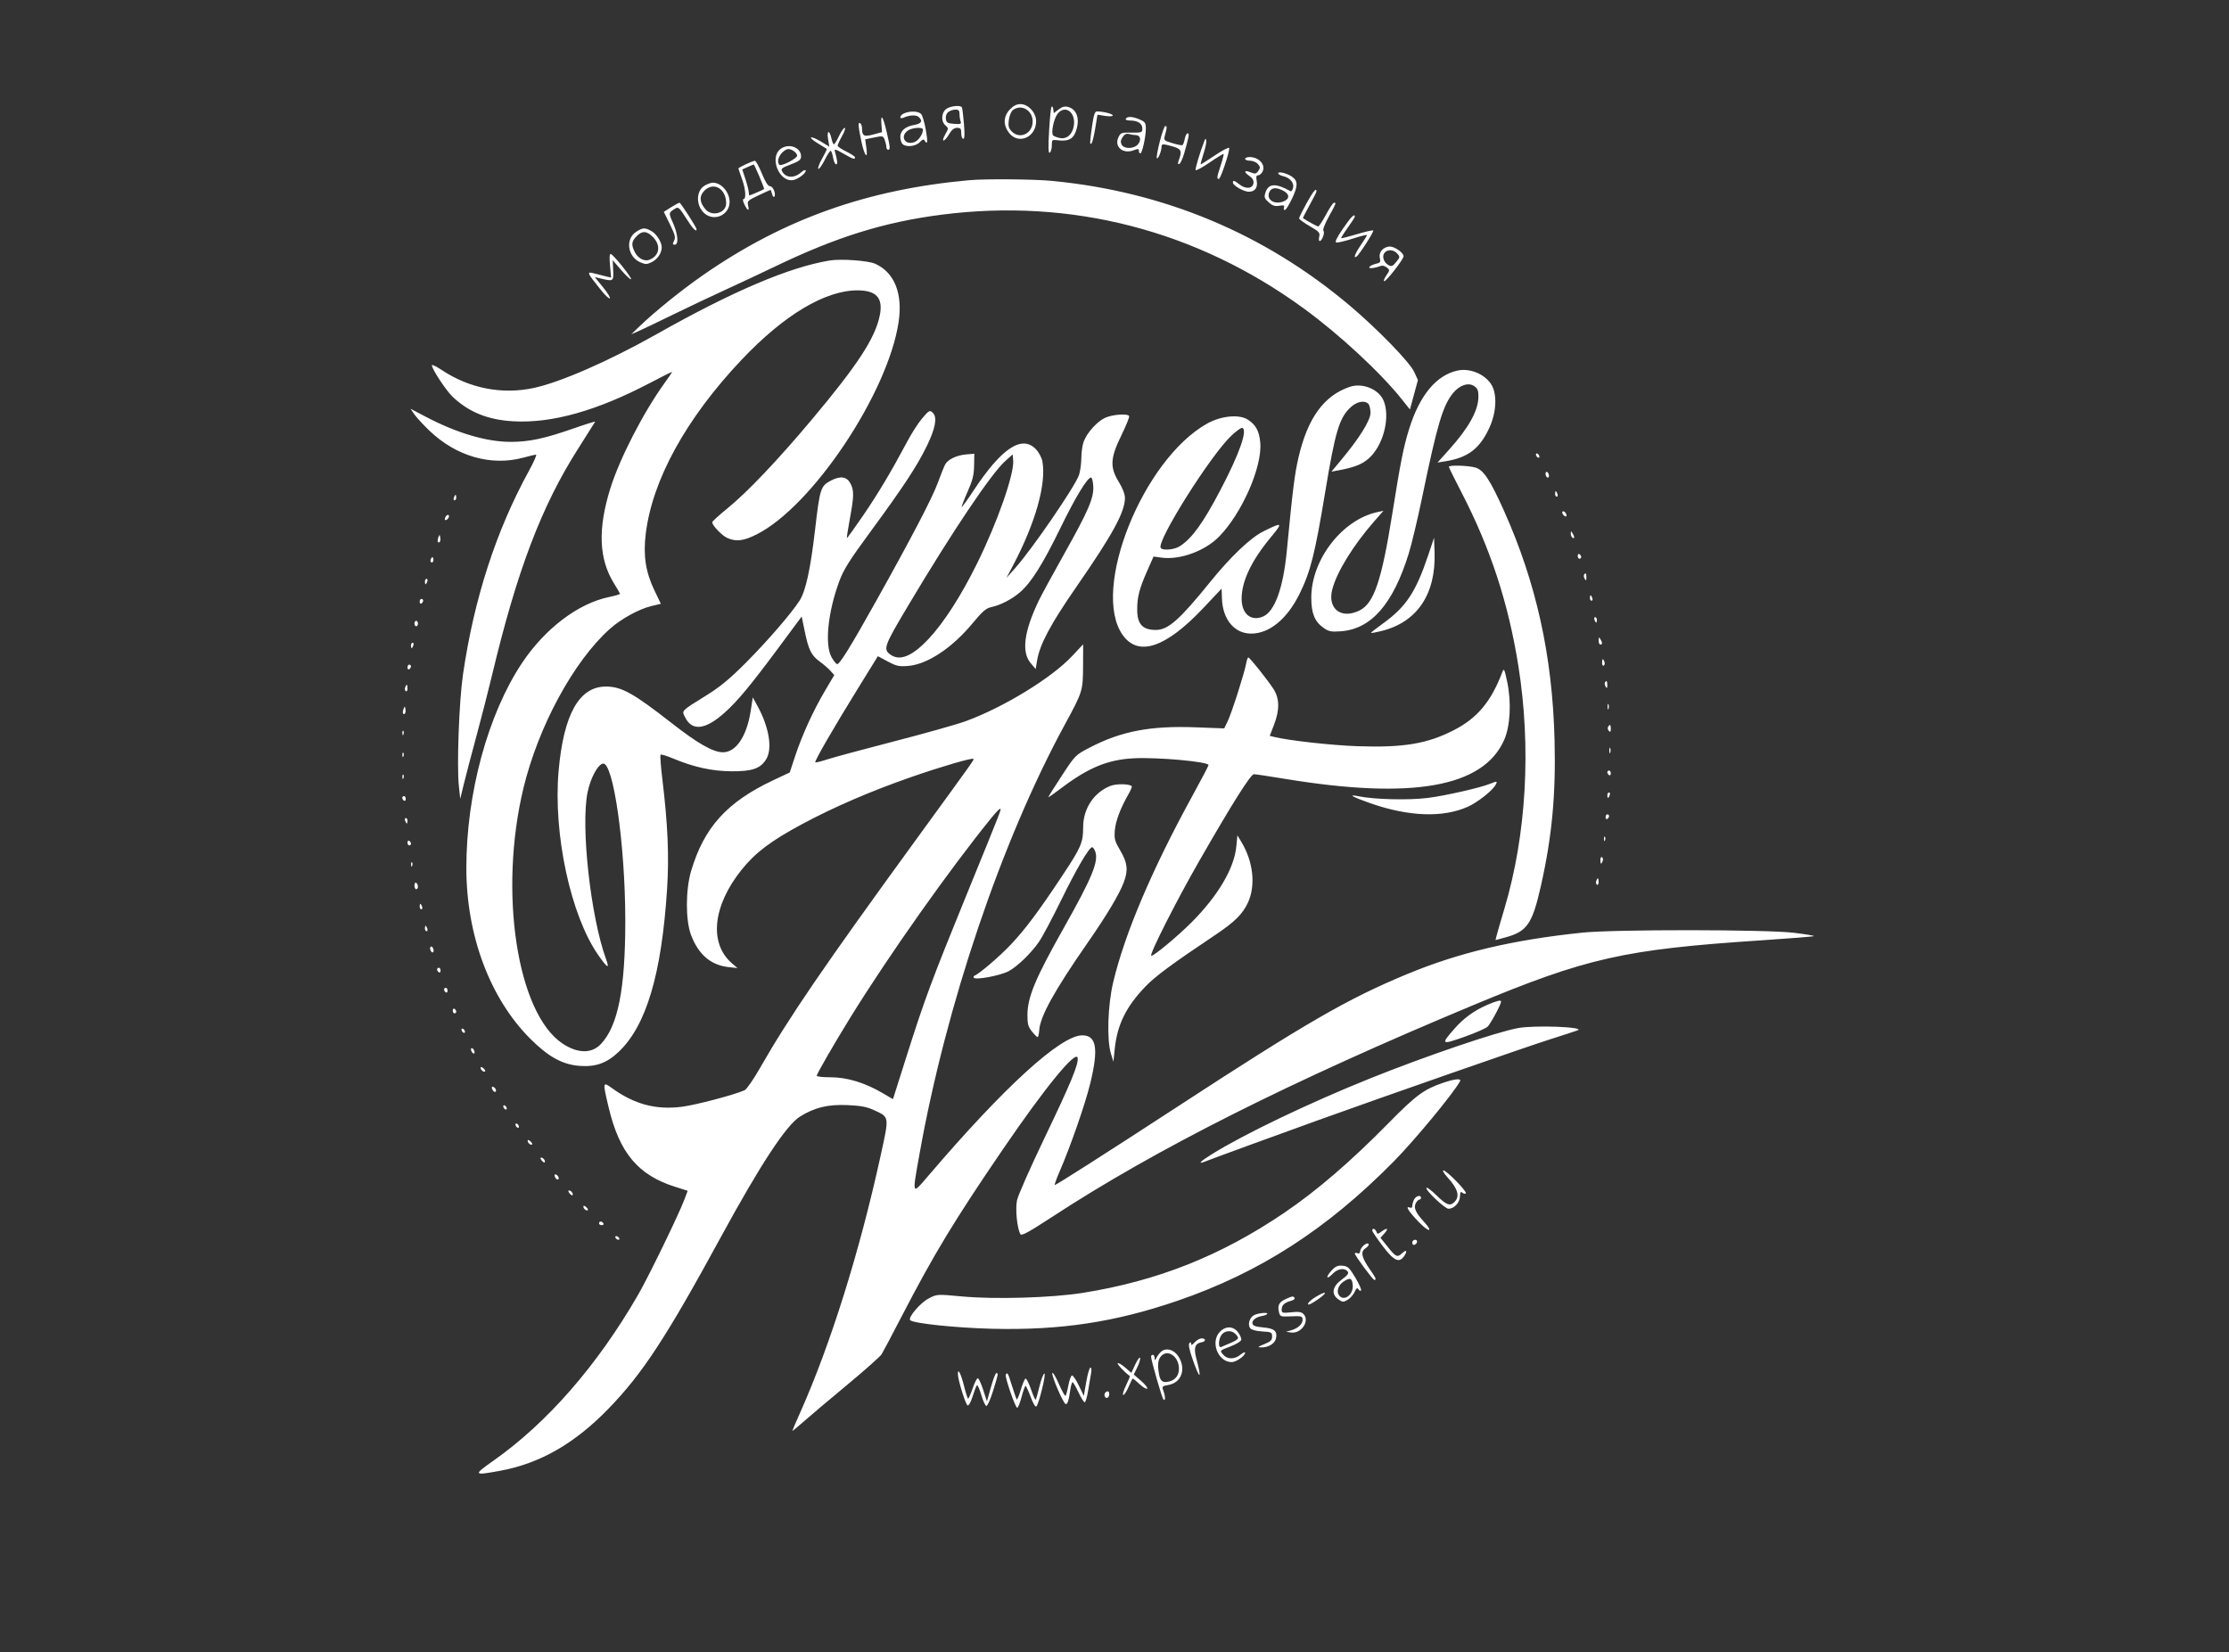 <svg width="232" height="172" viewBox="0 0 232 172" fill="none" xmlns="http://www.w3.org/2000/svg">
<rect x="0" y="0" width="232" height="172" fill="#333333" stroke="none"/>
<path fill-rule="evenodd" clip-rule="evenodd" d="M105.111 11.392C104.417 12.12 104.394 13.044 105.051 13.862C106.034 15.087 107.844 14.277 107.844 12.612C107.844 11.727 107.026 10.836 106.213 10.836C105.823 10.836 105.473 11.012 105.111 11.392ZM98.6 11.271C98.002 11.587 97.882 12.584 98.388 13.038C98.739 13.353 98.739 13.361 98.381 13.996C97.902 14.848 98.279 14.825 98.782 13.972C99.055 13.508 99.306 13.307 99.612 13.307C99.978 13.307 100.05 13.4 100.05 13.877C100.05 14.19 100.142 14.447 100.255 14.447C100.401 14.447 100.422 13.998 100.329 12.881C100.258 12.019 100.161 11.25 100.114 11.17C99.982 10.947 99.104 11.005 98.6 11.271ZM109.443 11.128C109.376 11.236 109.262 12.383 109.189 13.675C109.092 15.428 109.111 15.991 109.267 15.89C109.382 15.816 109.475 15.478 109.475 15.139C109.475 14.547 109.5 14.526 110.109 14.601C111.145 14.728 111.647 14.502 111.934 13.781C112.45 12.488 112.131 11.384 111.171 11.131C110.821 11.039 110.54 11.113 110.182 11.391L109.681 11.779L109.623 11.355C109.592 11.122 109.51 11.02 109.443 11.128ZM105.42 11.46C105.245 11.595 105.057 12.055 105.002 12.483C104.921 13.111 104.976 13.341 105.286 13.665C106.128 14.548 107.482 13.918 107.482 12.642C107.482 11.472 106.293 10.791 105.42 11.46ZM98.708 11.654C98.509 11.807 98.409 12.082 98.447 12.367C98.501 12.768 98.619 12.84 99.304 12.891C99.979 12.942 100.081 12.904 99.984 12.638C99.921 12.466 99.869 12.118 99.869 11.866C99.869 11.512 99.772 11.406 99.451 11.406C99.22 11.406 98.887 11.518 98.708 11.654ZM110.056 11.875C109.669 12.391 109.376 13.849 109.61 14.094C109.692 14.18 110.004 14.301 110.304 14.364C111.035 14.518 111.629 13.995 111.77 13.073C111.986 11.658 110.827 10.848 110.056 11.875ZM94.115 11.792C93.89 11.887 93.707 12.061 93.707 12.181C93.707 12.314 93.828 12.343 94.024 12.255C94.648 11.975 95.346 11.937 95.611 12.168C96.067 12.565 95.914 12.872 95.202 12.993C94.247 13.154 93.707 13.601 93.707 14.23C93.707 14.517 93.805 14.854 93.924 14.979C94.278 15.351 95.295 15.252 95.722 14.805C96.026 14.486 96.137 14.455 96.256 14.657C96.544 15.145 96.578 14.72 96.351 13.458C96.226 12.759 96.018 12.054 95.89 11.891C95.635 11.569 94.76 11.52 94.115 11.792ZM113.674 13.069C113.419 14.826 113.409 15.157 113.617 14.913C113.701 14.813 113.873 14.104 113.999 13.336L114.227 11.939L115.023 12.065C115.479 12.136 115.819 12.114 115.819 12.013C115.819 11.85 114.842 11.603 114.174 11.598C113.956 11.597 113.837 11.948 113.674 13.069ZM91.74 12.913L91.803 13.754L90.903 13.997C89.92 14.261 89.727 14.158 89.722 13.365C89.72 13.136 89.638 12.896 89.538 12.832C89.285 12.668 89.31 13.075 89.656 14.727C89.977 16.255 90.365 16.714 90.167 15.331L90.049 14.504L90.985 14.31C91.887 14.123 91.927 14.133 92.089 14.579C92.181 14.834 92.257 15.165 92.257 15.315C92.257 15.464 92.338 15.587 92.438 15.587C92.679 15.587 92.66 15.358 92.289 13.745C91.919 12.133 91.65 11.726 91.74 12.913ZM117.179 12.356C117.113 12.468 117.301 12.546 117.633 12.546C118.421 12.546 118.9 12.861 118.9 13.379C118.9 13.793 118.835 13.818 117.773 13.8C116.718 13.783 116.631 13.815 116.406 14.301C115.945 15.296 116.898 16.079 118.026 15.633C118.437 15.47 118.538 15.483 118.538 15.699C118.538 15.847 118.605 15.967 118.688 15.967C118.88 15.967 119.263 14.242 119.263 13.377C119.263 12.804 119.181 12.681 118.634 12.442C117.902 12.121 117.337 12.088 117.179 12.356ZM120.712 14.736C120.484 15.626 120.347 16.408 120.409 16.473C120.533 16.602 120.894 15.722 120.894 15.29C120.894 14.958 121.024 14.953 122.07 15.247C122.944 15.492 123.042 15.707 122.705 16.637C122.568 17.016 122.577 17.121 122.743 17.063C122.865 17.021 123.099 16.511 123.263 15.931C123.765 14.16 123.813 13.877 123.612 13.877C123.508 13.877 123.373 14.135 123.313 14.451C123.253 14.767 123.148 15.061 123.079 15.106C123.011 15.15 122.539 15.058 122.03 14.902C121.107 14.618 121.106 14.617 121.272 14.011C121.478 13.259 121.479 13.117 121.282 13.117C121.197 13.117 120.94 13.845 120.712 14.736ZM87.325 14.162C87.106 14.632 86.869 15.017 86.797 15.017C86.725 15.017 86.613 14.761 86.548 14.449C86.352 13.514 86.035 13.519 86.186 14.454L86.317 15.269L85.473 14.75C85.008 14.464 84.536 14.263 84.424 14.302C84.312 14.341 84.622 14.616 85.112 14.913C85.602 15.21 86.028 15.473 86.057 15.497C86.087 15.521 85.866 15.977 85.567 16.509C85.267 17.041 85.091 17.52 85.175 17.575C85.259 17.629 85.558 17.21 85.841 16.645C86.123 16.079 86.409 15.651 86.475 15.694C86.542 15.738 86.651 16.073 86.716 16.441C86.782 16.808 86.922 17.108 87.028 17.108C87.206 17.108 87.167 16.712 86.892 15.742C86.82 15.486 86.997 15.534 87.762 15.976C88.779 16.563 88.994 16.634 88.994 16.38C88.994 16.293 88.586 16.022 88.088 15.777C87.59 15.533 87.182 15.255 87.182 15.161C87.182 15.067 87.393 14.611 87.652 14.148C87.911 13.685 88.032 13.307 87.921 13.307C87.811 13.307 87.542 13.691 87.325 14.162ZM94.472 13.603C93.648 14.207 94.195 15.15 95.163 14.796C95.601 14.636 96.063 13.964 96.063 13.488C96.063 13.197 94.912 13.28 94.472 13.603ZM116.846 14.27C116.64 14.578 116.611 14.793 116.74 15.047C116.986 15.528 118.018 15.515 118.441 15.024C118.814 14.593 118.696 14.068 118.226 14.064C118.049 14.063 117.73 14.013 117.517 13.953C117.245 13.876 117.046 13.971 116.846 14.27ZM125.369 14.637C124.919 15.772 124.373 17.584 124.445 17.706C124.492 17.786 125.153 17.427 125.912 16.907C126.671 16.387 127.321 15.992 127.356 16.028C127.391 16.065 127.257 16.593 127.057 17.201C126.649 18.446 126.624 18.628 126.861 18.628C127.048 18.628 128.026 15.687 127.933 15.404C127.899 15.304 127.238 15.646 126.464 16.165C125.689 16.683 125.021 17.108 124.978 17.108C124.936 17.108 125.062 16.617 125.259 16.017C125.456 15.418 125.586 14.798 125.549 14.639C125.489 14.385 125.469 14.385 125.369 14.637ZM81.255 15.492C80.015 16.403 81.139 19.071 82.618 18.731C83.17 18.604 84.016 17.907 83.842 17.723C83.786 17.665 83.597 17.749 83.422 17.91C82.714 18.562 81.832 18.554 81.438 17.891C81.242 17.563 81.321 17.493 82.299 17.119C83.186 16.78 83.375 16.631 83.375 16.272C83.375 15.34 82.1 14.872 81.255 15.492ZM81.925 15.539C81.225 15.792 80.743 16.755 81.12 17.15C81.314 17.354 83.026 16.464 82.973 16.187C82.903 15.818 82.257 15.419 81.925 15.539ZM129.594 16.538C129.594 16.642 129.826 16.728 130.11 16.728C130.393 16.728 130.76 16.883 130.924 17.074C131.184 17.375 131.19 17.467 130.967 17.786C130.744 18.106 130.639 18.125 130.153 17.932C129.475 17.664 129.421 17.895 130.058 18.333C130.368 18.546 130.504 18.79 130.466 19.068C130.389 19.64 129.675 19.713 129.033 19.215C128.459 18.77 128.325 18.731 128.325 19.011C128.325 19.313 129.451 19.957 129.98 19.958C130.62 19.959 130.934 19.522 130.799 18.818C130.719 18.396 130.758 18.248 130.952 18.248C131.095 18.248 131.3 18.077 131.407 17.868C131.766 17.164 131.042 16.348 130.059 16.348C129.803 16.348 129.594 16.433 129.594 16.538ZM77.621 17.103C77.197 17.304 76.85 17.495 76.851 17.526C76.851 17.557 77.014 18.033 77.213 18.583C77.603 19.659 77.691 20.719 77.389 20.719C77.284 20.719 77.325 20.964 77.485 21.289C77.828 21.985 78.018 22.03 77.862 21.378C77.756 20.935 77.84 20.854 78.947 20.333C79.607 20.023 80.17 19.768 80.199 19.768C80.228 19.768 80.299 19.957 80.356 20.188C80.414 20.419 80.515 20.551 80.581 20.482C80.807 20.245 80.474 19.388 80.155 19.386C79.94 19.384 79.669 18.964 79.297 18.058C78.998 17.329 78.672 16.734 78.572 16.735C78.473 16.735 78.044 16.901 77.621 17.103ZM77.824 17.381L77.256 17.64L77.591 18.657C77.775 19.216 77.929 19.823 77.932 20.006C77.935 20.189 77.969 20.339 78.006 20.339C78.091 20.339 79.46 19.747 79.528 19.681C79.586 19.625 78.521 17.104 78.444 17.115C78.415 17.119 78.136 17.239 77.824 17.381ZM133.038 18.039C133.038 18.137 133.274 18.272 133.563 18.339C134.274 18.503 134.735 19.063 134.579 19.575C134.512 19.798 134.403 19.949 134.337 19.912C132.791 19.04 132.018 19.078 131.713 20.04C131.557 20.531 131.597 20.651 132.047 21.057C132.439 21.411 132.695 21.495 133.15 21.417C133.612 21.339 133.72 21.376 133.642 21.588C133.588 21.737 133.628 21.859 133.732 21.859C133.836 21.859 134.179 21.311 134.494 20.64C135.116 19.314 135.101 18.8 134.429 18.361C133.902 18.016 133.038 17.817 133.038 18.039ZM100.866 18.758C90.223 19.721 81.555 22.812 73.179 28.633C70.931 30.194 68.178 32.417 66.519 34.009L65.704 34.792L66.338 34.522C66.687 34.373 68.318 33.594 69.963 32.79C71.608 31.987 74.136 30.788 75.582 30.127C77.027 29.466 79.311 28.395 80.657 27.747C87.06 24.664 92.022 23.118 97.981 22.35C111.497 20.607 124.552 23.978 135.666 32.082C139.411 34.812 143.687 38.775 145.936 41.601L146.75 42.623L147.166 41.091L147.582 39.559L147.184 38.697C146.717 37.686 143.351 34.225 140.469 31.794C131.612 24.322 121.141 19.942 109.475 18.828C107.551 18.645 102.567 18.604 100.866 18.758ZM73.366 19.305C72.412 19.847 72.408 21.456 73.359 22.24C74.38 23.083 75.924 22.36 75.938 21.033C75.949 20.001 75.066 18.994 74.168 19.016C73.999 19.02 73.637 19.15 73.366 19.305ZM73.29 19.873C72.757 20.432 72.812 21.093 73.452 21.812C74.145 22.59 75.582 22.16 75.582 21.174C75.582 19.623 74.25 18.867 73.29 19.873ZM132.139 19.945C131.737 20.732 132.576 21.343 133.56 20.98C134.237 20.73 134.256 20.229 133.602 19.875C132.869 19.477 132.365 19.502 132.139 19.945ZM135.983 21.168C135.56 21.935 135.214 22.639 135.215 22.733C135.216 22.828 135.713 23.19 136.318 23.539C137.293 24.1 137.407 24.226 137.309 24.631C137.249 24.884 137.27 25.09 137.355 25.09C137.602 25.09 137.923 24.207 137.744 24.02C137.653 23.924 137.89 23.301 138.302 22.557C139.083 21.145 139.101 21.099 138.847 21.099C138.752 21.099 138.378 21.655 138.016 22.334C137.653 23.014 137.287 23.57 137.201 23.57C137.084 23.57 136.12 23.045 135.617 22.708C135.59 22.69 135.896 22.086 136.297 21.367C136.698 20.648 137.025 19.994 137.025 19.914C137.025 19.494 136.674 19.917 135.983 21.168ZM69.844 21.576L69.09 22.05L69.728 23.353C70.264 24.449 70.332 24.721 70.158 25.063C69.987 25.397 70 25.47 70.228 25.47C70.659 25.47 70.572 24.39 70.046 23.204C69.57 22.132 69.568 22.139 70.352 21.667C70.595 21.52 70.792 21.715 71.415 22.718C72.064 23.762 72.5 24.221 72.5 23.861C72.5 23.672 70.845 21.099 70.725 21.101C70.654 21.102 70.258 21.316 69.844 21.576ZM139.772 23.807C139.107 24.784 138.909 25.202 139.095 25.244C139.238 25.276 140.014 25.091 140.819 24.832C141.623 24.573 142.282 24.408 142.282 24.465C142.282 24.523 141.996 24.986 141.647 25.495C141.039 26.384 140.825 26.945 141.183 26.713C141.471 26.526 143.03 24.101 142.929 23.995C142.877 23.941 142.119 24.11 141.244 24.373C140.369 24.636 139.626 24.825 139.592 24.795C139.558 24.764 139.864 24.276 140.272 23.709C140.679 23.143 141.013 22.623 141.013 22.555C141.013 22.172 140.608 22.581 139.772 23.807ZM66.212 24.131C65.067 24.863 65.311 26.719 66.629 27.296C67.185 27.54 67.327 27.537 67.86 27.272C68.442 26.983 68.875 26.328 68.875 25.737C68.875 25.196 68.324 24.336 67.794 24.048C67.105 23.674 66.91 23.685 66.212 24.131ZM66.239 24.606C65.721 25.149 65.689 25.467 66.075 26.248C66.382 26.871 67.06 27.238 67.56 27.052C68.634 26.652 68.826 25.58 67.983 24.695C67.336 24.017 66.826 23.991 66.239 24.606ZM143.829 26.033C143.615 26.281 143.545 26.561 143.619 26.873C143.716 27.276 143.656 27.358 143.19 27.465C142.892 27.534 142.594 27.682 142.527 27.795C142.411 27.994 143.062 27.928 143.732 27.674C143.881 27.618 144.155 27.692 144.341 27.84C144.667 28.1 144.666 28.126 144.283 28.69C144.066 29.01 143.972 29.271 144.074 29.271C144.309 29.271 146.088 26.978 146.088 26.675C146.088 26.304 145.17 25.66 144.642 25.66C144.371 25.66 144.006 25.828 143.829 26.033ZM144.101 26.316C143.816 26.677 144.018 27.314 144.503 27.587C144.831 27.771 144.949 27.726 145.315 27.279C145.721 26.784 145.728 26.738 145.435 26.399C145.067 25.972 144.406 25.931 144.101 26.316ZM63.493 27.632L63.606 28.895L63.114 28.78C62.844 28.716 62.341 28.589 61.998 28.498C60.99 28.229 61.002 28.263 62.608 30.267C62.999 30.755 63.388 31.109 63.472 31.055C63.557 31 63.238 30.48 62.764 29.898L61.903 28.842L62.535 28.993C63.845 29.307 63.874 29.288 63.821 28.131L63.773 27.086L64.674 28.131C65.169 28.706 65.623 29.127 65.683 29.066C65.806 28.943 63.894 26.557 63.581 26.442C63.441 26.391 63.415 26.749 63.493 27.632ZM86.366 27.114C82.154 27.805 76.279 30.306 68.332 34.788C63.415 37.562 58.368 39.774 55.576 40.379C52.242 41.101 48.824 40.427 45.911 38.473C45.383 38.119 44.95 37.915 44.95 38.021C44.95 38.408 46.434 40.662 47.11 41.302C48.79 42.895 50.777 43.7 53.398 43.851C57.428 44.085 62.12 42.767 67.702 39.835C68.945 39.182 69.963 38.675 69.963 38.709C69.963 38.742 69.608 39.263 69.174 39.865C66.959 42.94 64.502 47.714 63.526 50.837C62.204 55.07 62.328 58.201 63.919 60.745C64.252 61.279 64.525 61.759 64.525 61.813C64.525 61.867 64.016 62.016 63.393 62.144C60.194 62.8 56.734 65.42 54.346 68.993C50.781 74.329 48.533 82.607 48.539 90.374C48.545 97.354 50.984 103.888 55.148 108.079C57.05 109.994 58.531 110.814 60.331 110.949C61.996 111.074 63.144 110.665 64.371 109.509C67.261 106.788 68.861 101.418 69.433 92.523C69.651 89.122 69.509 85.822 68.939 81.103C68.778 79.766 68.694 78.623 68.753 78.561C68.812 78.499 69.384 78.669 70.024 78.938C72.2 79.851 74.083 80.266 76.125 80.284C78.305 80.304 79.188 79.989 79.771 78.986C80.408 77.891 80.041 75.689 78.86 73.522L78.352 72.59L78.138 73.981C77.731 76.63 76.612 78.306 75.251 78.305C74.221 78.305 72.641 77.405 69.872 75.24C65.916 72.148 64.683 71.464 63.065 71.464C60.279 71.464 58.662 74.351 58.141 80.253C57.564 86.795 59.4 95.317 62.271 99.418C63.243 100.807 63.472 100.921 63.072 99.82C61.473 95.407 60.434 86.026 61.153 82.487C61.452 81.012 62.206 79.594 62.749 79.484C63.832 79.265 65.077 87.962 65.082 95.791C65.088 102.945 64.324 106.805 62.533 108.684C61.575 109.688 60.129 109.669 58.56 108.63C53.815 105.489 51.877 92.822 54.488 82.014C56.036 75.605 59.713 68.828 63.463 65.472C64.63 64.427 66.498 63.397 67.788 63.088L68.785 62.849L68.125 61.477C67.202 59.556 66.936 57.846 67.208 55.588C67.886 49.955 71.418 43.542 77.21 37.425C81.607 32.78 85.898 30.216 89.259 30.224C91.226 30.229 91.932 31.022 91.572 32.822C91.101 35.175 89.29 37.957 84.542 43.62C80.978 47.872 77.788 51.231 75.718 52.912C74.845 53.621 74.132 54.272 74.132 54.36C74.132 54.7 75.141 55.753 75.703 56C76.628 56.405 77.392 56.311 78.759 55.623C84.537 52.715 92.402 40.958 93.526 33.547C93.981 30.554 93.094 28.345 91.079 27.449C90.353 27.126 87.518 26.924 86.366 27.114ZM151.707 38.571C149.494 39.047 147.753 41.151 146.661 44.666C146.08 46.537 145.77 48.103 144.909 53.503C143.802 60.449 143.007 62.797 141.508 63.542C139.602 64.491 138.147 63.374 138.664 61.36C139.127 59.557 140.839 56.774 143.014 54.287L143.991 53.17L143.363 53.305C139.7 54.091 136.481 58.255 136.482 62.207C136.482 63.837 136.829 64.695 137.75 65.349C138.3 65.739 138.543 65.787 139.563 65.712C142.727 65.478 144.994 62.881 146.624 57.622C146.927 56.647 147.549 54.038 148.008 51.825C149.59 44.186 150.163 42.248 151.23 40.925C151.903 40.091 152.84 39.778 153.435 40.187C153.794 40.433 153.881 40.65 153.878 41.297C153.871 42.729 152.882 44.513 150.822 46.809L149.622 48.147L150.438 48.016C152.806 47.638 154.037 46.691 155.04 44.476C155.78 42.842 155.839 40.926 155.18 39.958C154.461 38.9 152.96 38.301 151.707 38.571ZM140.469 40.272C137.785 41.191 136.095 43.531 135.145 47.645C134.745 49.379 134.544 50.992 133.933 57.356C133.565 61.191 132.683 63.639 131.478 64.167C130.218 64.719 129.232 63.909 129.232 62.322C129.232 60.497 130.252 58.353 132.286 55.906C133.572 54.358 133.499 54.307 131.458 55.331C130.126 56 128.068 57.965 125.935 60.605C122.778 64.512 121.577 65.572 120.303 65.572C118.927 65.572 118.37 64.972 118.363 63.481C118.357 62.157 118.58 61.29 119.404 59.423L120.062 57.931L120.886 58.044C122.811 58.309 125.415 57.36 126.887 55.856C129.292 53.4 131.413 48.532 131.168 46.033C131.052 44.856 130.714 44.231 129.902 43.694C128.997 43.096 127.11 43.271 125.649 44.087C118.941 47.837 113.521 61.392 116.85 66.095C118.477 68.392 121.331 67.439 125.244 63.29L127.147 61.272L127.183 62.303C127.259 64.483 128.481 65.952 130.22 65.952C132.116 65.952 133.961 64.441 135.252 61.832C136.398 59.514 136.859 57.686 137.929 51.223C138.975 44.895 139.402 43.477 140.585 42.387C141.236 41.788 142.04 41.637 142.427 42.043C142.546 42.168 142.644 42.587 142.644 42.973C142.644 43.75 141.494 45.599 139.593 47.878L138.578 49.095L139.297 48.962C141.171 48.615 142.008 48.243 142.761 47.422C144.079 45.983 144.665 43.35 144.024 41.742C143.537 40.52 141.82 39.81 140.469 40.272ZM43.119 43.118C43.332 43.431 44.036 44.197 44.685 44.82C47.48 47.505 51.124 48.55 54.492 47.631C55.105 47.463 55.689 47.327 55.791 47.327C55.893 47.327 55.567 48.072 55.067 48.984C51.628 55.25 49.337 62.325 48.186 70.222C47.781 73.007 47.535 79.727 47.761 81.833L47.903 83.152L48.248 81.727C48.437 80.943 49.031 78.676 49.569 76.69C50.106 74.704 50.842 71.839 51.203 70.323C53.813 59.382 56.365 52.671 60.2 46.661C61.133 45.198 61.919 43.954 61.945 43.897C61.972 43.84 60.952 44.158 59.68 44.603C56.667 45.656 55.069 45.996 53.14 45.995C50.64 45.993 47.549 45.079 44.34 43.393L42.733 42.549L43.119 43.118ZM95.942 43.594C95.56 44.051 94.888 45.098 94.449 45.923C92.756 49.099 91.437 51.312 89.849 53.641C88.941 54.971 88.175 56.034 88.147 56.004C88.118 55.974 88.256 55.075 88.454 54.007C88.883 51.686 88.898 51.092 88.547 50.38C88.167 49.608 87.501 49.494 86.48 50.026C85.418 50.579 85.332 50.846 84.835 55.132C84.359 59.237 83.861 61.521 83.226 62.512C82.376 63.838 79.911 66.692 77.646 68.97C76.004 70.623 74.977 71.474 73.568 72.353C70.828 74.061 70.949 73.938 71.303 74.655C72.034 76.137 73.415 75.978 75.422 74.183C76.762 72.985 78.106 71.367 80.985 67.486L83.443 64.173L83.759 65.711C84.157 67.652 84.442 68.224 85.332 68.871C85.725 69.156 86.223 69.587 86.44 69.829L86.834 70.269L85.892 71.861C84.663 73.938 83.495 76.489 82.775 78.663L82.197 80.409L80.475 81.219C75.661 83.486 73.279 86.121 71.933 90.666C71.352 92.63 71.346 95.777 71.92 97.311C72.683 99.348 73.983 100.465 75.82 100.665L76.76 100.767L76.184 100.271C73.772 98.196 74.179 94.283 77.196 90.524C78.628 88.739 80.267 87.507 83.53 85.759C86.838 83.986 90.725 82.312 94.883 80.869C97.956 79.802 101.172 78.863 101.305 78.993C101.397 79.083 101.544 78.876 95.506 87.175C85.734 100.606 82.083 105.947 79.112 111.155C78.436 112.34 77.712 113.387 77.503 113.482C76.454 113.956 72.45 115.013 70.986 115.202C68.284 115.55 66.037 114.954 63.705 113.272C62.72 112.561 62.714 112.594 63.348 115.265C64.473 120.004 66.406 122.314 70.272 123.537L71.577 123.95L71.232 124.868C70.644 126.431 67.505 132.89 66.419 134.77C62.16 142.144 56.954 148.111 51.33 152.064C49.225 153.544 49.268 153.608 52.041 153.098C56.197 152.335 59.808 150.268 63.335 146.63C66.875 142.981 69.353 139.196 75.031 128.765C79.139 121.22 81.851 117.092 83.278 116.216C84.811 115.274 86.157 114.948 88.178 115.03C89.558 115.087 90.215 115.208 90.93 115.538C92.602 116.311 92.573 116.111 91.628 120.428C89.467 130.295 86.446 139.936 83.305 146.987C82.845 148.019 82.469 148.898 82.469 148.94C82.469 148.982 82.979 148.564 83.602 148.012C84.225 147.459 86.256 145.745 88.115 144.202C89.974 142.659 91.613 141.205 91.758 140.972C91.903 140.739 92.818 139.009 93.793 137.128C97.211 130.53 99.288 127.099 104.372 119.649C108.76 113.218 112.005 109.248 112.164 110.115C112.28 110.747 111.467 112.715 108.737 118.407C107.258 121.491 105.961 124.425 105.855 124.929C105.661 125.85 105.864 127.888 106.208 128.471C106.324 128.668 107.095 128.247 109.503 126.672C120.322 119.595 134.294 112.569 153.347 104.624C165.149 99.703 169.033 98.827 183.218 97.888C186.244 97.688 188.755 97.487 188.799 97.441C188.843 97.396 187.917 97.241 186.741 97.097C183.848 96.744 168.015 96.732 164.666 97.082C157.423 97.837 151.83 99.162 146.439 101.402C140.225 103.984 136.033 106.406 122.435 115.272C115.238 119.965 109.938 123.349 109.785 123.349C109.726 123.349 109.946 122.728 110.275 121.971C111.422 119.331 112.97 114.876 113.486 112.733C114.353 109.136 114.123 107.772 112.647 107.769C110.409 107.765 104.532 113.123 96.652 122.354C94.885 124.424 94.921 124.512 95.711 120.088C98.476 104.599 104.254 87.522 110.812 75.455C112.692 71.997 112.716 71.92 112.728 69.313L112.738 67.067L111.566 68.314C109.43 70.587 104.443 73.634 100.504 75.073C99.606 75.4 96.262 76.343 93.072 77.166C89.882 77.99 86.746 78.836 86.102 79.047C85.458 79.258 84.898 79.395 84.856 79.351C84.752 79.243 86.716 75.839 89.254 71.73L91.371 68.302L92.403 68.855C93.295 69.332 93.582 69.395 94.522 69.318C96.541 69.153 99.124 67.433 101.282 64.815C102.227 63.669 102.638 63.311 103.132 63.206C104.128 62.994 105.298 62.394 106.162 61.652C107.326 60.652 108.546 58.71 110.379 54.945C111.922 51.773 113.179 49.702 113.561 49.702C113.657 49.702 113.759 50.101 113.789 50.588C113.865 51.821 113.302 53.135 110.748 57.685C109.575 59.775 108.39 61.953 108.116 62.524C106.578 65.726 106.301 67.882 107.278 69.029L107.8 69.641L107.936 68.794C108.209 67.089 109.323 64.998 112.067 61.037C115.81 55.632 117.088 53.289 117.088 51.827C117.088 51.445 116.846 50.816 116.454 50.177C115.503 48.63 115.554 47.691 116.719 45.307C117.213 44.295 117.576 43.394 117.524 43.306C117.355 43.02 115.749 43.144 115.002 43.5C114.178 43.892 113.175 45.001 112.806 45.929C112.669 46.273 112.553 47.049 112.549 47.653C112.544 48.257 112.436 49.06 112.308 49.436C111.902 50.627 107.469 57.101 105.684 59.11L104.755 60.155L105.407 58.92C107.769 54.445 108.919 50.388 108.496 48.023C108.428 47.645 108.129 47.084 107.823 46.764C106.366 45.236 104.245 46.642 101.321 51.076C100.685 52.041 100.136 52.801 100.101 52.764C100.066 52.728 100.336 52.024 100.701 51.2C101.234 49.998 101.369 49.458 101.387 48.467L101.41 47.231L100.594 47.297C99.585 47.377 98.657 47.817 98.374 48.349C98.256 48.571 97.909 49.436 97.603 50.272C97.036 51.824 94.883 55.952 91.232 62.484C88.502 67.369 87.36 69.213 87.116 69.128C87.004 69.089 86.749 68.765 86.549 68.407C85.822 67.109 86.17 63.702 87.359 60.49C87.8 59.299 88.415 58.32 90.556 55.404C94.053 50.642 95.423 48.56 96.468 46.422C97.35 44.615 97.567 43.468 97.114 42.993C96.786 42.65 96.695 42.696 95.942 43.594ZM128.164 45.348C126.004 47.385 120.384 56.307 120.808 57.027C120.989 57.334 122.221 57.229 122.797 56.858C124.068 56.039 125.214 54.454 127.02 51.015C128.994 47.255 129.877 44.752 129.304 44.537C129.194 44.496 128.681 44.861 128.164 45.348ZM159.863 47.304C159.863 47.409 159.944 47.547 160.044 47.612C160.144 47.676 160.225 47.644 160.225 47.539C160.225 47.434 160.144 47.296 160.044 47.231C159.944 47.167 159.863 47.2 159.863 47.304ZM104.626 47.994C103.149 49.323 99.106 55.348 94.487 63.101C92.025 67.233 91.903 67.571 92.66 68.127C93.65 68.854 94.954 68.317 96.68 66.472C98.248 64.795 100.044 61.998 101.69 58.665C103.822 54.349 105.59 49.295 105.455 47.9L105.397 47.3L104.626 47.994ZM150.8 48.589C150.8 48.656 151.408 49.888 152.152 51.326C155.133 57.097 156.989 62.764 158.03 69.278C159.393 77.801 158.875 86.895 156.591 94.555C156.186 95.914 155.81 97.213 155.755 97.441L155.657 97.855L156.717 97.567C158.948 96.96 159.496 96.156 160.389 92.18C161.541 87.046 161.946 82.693 161.801 77.003C161.578 68.254 159.896 60.648 156.517 53.119C155.098 49.956 154.407 48.912 153.574 48.67C152.823 48.451 150.8 48.392 150.8 48.589ZM160.894 49.168C160.839 49.263 160.859 49.452 160.94 49.589C161.02 49.726 161.132 49.76 161.188 49.666C161.243 49.572 161.223 49.382 161.142 49.245C161.062 49.108 160.95 49.074 160.894 49.168ZM161.857 51.413C161.857 51.569 161.936 51.698 162.032 51.698C162.129 51.698 162.161 51.569 162.104 51.413C162.046 51.256 161.967 51.128 161.928 51.128C161.889 51.128 161.857 51.256 161.857 51.413ZM47.241 51.793C47.184 51.95 47.216 52.078 47.312 52.078C47.409 52.078 47.488 51.95 47.488 51.793C47.488 51.636 47.456 51.508 47.417 51.508C47.377 51.508 47.298 51.636 47.241 51.793ZM162.623 53.444C162.663 53.568 162.792 53.703 162.91 53.745C163.043 53.791 163.083 53.704 163.016 53.519C162.889 53.174 162.514 53.102 162.623 53.444ZM46.329 53.899C46.261 54.084 46.302 54.171 46.434 54.125C46.705 54.03 46.854 53.598 46.616 53.598C46.519 53.598 46.39 53.734 46.329 53.899ZM163.491 55.535C163.489 55.712 163.569 55.909 163.669 55.974C163.899 56.123 163.899 55.871 163.669 55.499C163.518 55.253 163.493 55.258 163.491 55.535ZM45.62 55.954C45.546 56.152 45.528 56.358 45.58 56.413C45.746 56.586 45.891 56.302 45.822 55.941C45.759 55.611 45.749 55.611 45.62 55.954ZM148.655 57.78C147.362 61.639 146.336 63.184 143.913 64.92C143.216 65.419 142.67 65.852 142.698 65.882C142.727 65.912 143.202 65.826 143.754 65.691C147.491 64.781 149.469 61.855 149.313 57.471L149.26 55.974L148.655 57.78ZM164.213 57.863C164.213 58.026 164.294 58.16 164.394 58.16C164.494 58.16 164.575 58.079 164.575 57.981C164.575 57.882 164.494 57.749 164.394 57.685C164.294 57.62 164.213 57.7 164.213 57.863ZM44.875 58.134C44.797 58.267 44.782 58.426 44.842 58.489C45.004 58.659 45.181 58.409 45.093 58.133C45.032 57.94 44.989 57.94 44.875 58.134ZM164.87 59.832C164.821 59.915 164.855 60.108 164.947 60.259C165.077 60.475 165.114 60.442 165.116 60.108C165.119 59.668 165.027 59.565 164.87 59.832ZM44.225 60.535C44.225 60.692 44.258 60.821 44.297 60.821C44.336 60.821 44.415 60.692 44.472 60.535C44.529 60.379 44.497 60.25 44.401 60.25C44.304 60.25 44.225 60.379 44.225 60.535ZM165.482 62.246C165.482 62.403 165.561 62.531 165.657 62.531C165.754 62.531 165.786 62.403 165.729 62.246C165.671 62.089 165.592 61.961 165.553 61.961C165.514 61.961 165.482 62.089 165.482 62.246ZM43.682 62.637C43.682 62.8 43.763 62.881 43.863 62.816C43.963 62.751 44.044 62.618 44.044 62.52C44.044 62.421 43.963 62.341 43.863 62.341C43.763 62.341 43.682 62.474 43.682 62.637ZM165.96 64.526C166.017 64.683 166.096 64.812 166.135 64.812C166.175 64.812 166.207 64.683 166.207 64.526C166.207 64.37 166.128 64.242 166.031 64.242C165.935 64.242 165.903 64.37 165.96 64.526ZM43.138 64.907C43.138 65.064 43.219 65.192 43.319 65.192C43.419 65.192 43.5 65.064 43.5 64.907C43.5 64.75 43.419 64.622 43.319 64.622C43.219 64.622 43.138 64.75 43.138 64.907ZM166.391 66.665C166.389 66.9 166.469 67.092 166.569 67.092C166.796 67.092 166.796 66.891 166.569 66.522C166.427 66.292 166.393 66.319 166.391 66.665ZM42.775 67.187C42.775 67.344 42.807 67.472 42.847 67.472C42.886 67.472 42.965 67.344 43.022 67.187C43.08 67.031 43.047 66.902 42.951 66.902C42.854 66.902 42.775 67.031 42.775 67.187ZM129.694 69.101C129.517 70.09 128.184 74.247 127.773 75.092L127.42 75.818L124.384 75.705C119.739 75.533 116.705 76.113 113.465 77.793C111.926 78.59 111.925 78.592 110.519 80.739C109.746 81.921 109.113 82.927 109.113 82.974C109.113 83.022 109.664 82.642 110.336 82.13C113.239 79.92 115.255 79.078 117.994 78.932C120.444 78.801 125.788 79.283 125.788 79.636C125.788 79.713 125.043 81.135 124.132 82.795C119.899 90.512 117.064 97.183 115.862 102.253C115.299 104.629 115.185 108.213 115.626 109.665L115.886 110.52L116.026 109.17C116.289 106.641 117.216 104.767 119.243 102.665C120.272 101.599 122.002 100.323 126.547 97.279C128.5 95.971 129.333 95.145 129.88 93.972C130.719 92.173 130.451 89.693 129.194 87.618L128.791 86.953L128.679 88.112C128.459 90.39 126.767 93.256 124.012 96.016C122.52 97.511 119.961 99.627 119.822 99.481C119.641 99.291 122.447 93.755 124.823 89.614C128.252 83.635 130.171 80.59 130.512 80.588C130.669 80.587 132.096 80.801 133.684 81.063C146.988 83.26 154.394 81.949 156.561 77.012C157.198 75.561 157.324 73.085 156.869 70.954C156.586 69.631 156.532 69.52 156.371 69.943C155.207 73.021 153.77 74.745 151.323 76.001C148.547 77.426 146.069 77.839 141.285 77.673C138.551 77.579 134.08 77.077 132.552 76.694L132.157 76.594L132.598 75.458C133.204 73.894 133.185 72.697 132.539 71.705C131.911 70.738 130.086 68.449 129.931 68.434C129.868 68.428 129.761 68.728 129.694 69.101ZM166.75 69.004C166.75 69.219 166.828 69.345 166.924 69.283C167.019 69.221 167.051 69.045 166.995 68.892C166.851 68.499 166.75 68.545 166.75 69.004ZM42.413 69.479C42.413 69.642 42.495 69.723 42.594 69.658C42.694 69.593 42.775 69.46 42.775 69.362C42.775 69.263 42.694 69.183 42.594 69.183C42.495 69.183 42.413 69.316 42.413 69.479ZM167.045 71.045C166.996 71.129 167.03 71.321 167.122 71.473C167.252 71.688 167.289 71.655 167.291 71.321C167.294 70.881 167.202 70.778 167.045 71.045ZM42.168 71.552C42.112 71.706 42.144 71.882 42.24 71.944C42.335 72.006 42.413 71.88 42.413 71.665C42.413 71.206 42.312 71.16 42.168 71.552ZM167.323 73.554C167.323 73.816 167.364 73.922 167.414 73.792C167.465 73.661 167.465 73.447 167.414 73.317C167.364 73.186 167.323 73.293 167.323 73.554ZM41.995 73.819C41.921 74.017 41.903 74.224 41.955 74.278C42.121 74.452 42.266 74.168 42.197 73.807C42.134 73.476 42.124 73.476 41.995 73.819ZM167.375 75.661C167.308 75.775 167.344 75.963 167.455 76.079C167.603 76.235 167.657 76.18 167.657 75.873C167.657 75.414 167.563 75.343 167.375 75.661ZM41.883 76.326C41.892 76.547 41.935 76.592 41.993 76.441C42.045 76.303 42.039 76.139 41.979 76.076C41.918 76.013 41.876 76.125 41.883 76.326ZM167.504 78.115C167.504 78.377 167.545 78.484 167.595 78.353C167.646 78.222 167.646 78.009 167.595 77.878C167.545 77.747 167.504 77.854 167.504 78.115ZM41.883 78.606C41.892 78.828 41.935 78.873 41.993 78.721C42.045 78.584 42.039 78.42 41.979 78.357C41.918 78.294 41.876 78.406 41.883 78.606ZM167.294 80.385C167.294 80.483 167.376 80.617 167.475 80.681C167.575 80.746 167.657 80.665 167.657 80.502C167.657 80.34 167.575 80.206 167.475 80.206C167.376 80.206 167.294 80.287 167.294 80.385ZM41.883 80.887C41.892 81.109 41.935 81.153 41.993 81.002C42.045 80.865 42.039 80.701 41.979 80.638C41.918 80.575 41.876 80.687 41.883 80.887ZM155.15 81.562C154.154 81.982 150.416 82.834 148.571 83.062C146.59 83.307 143.023 83.219 141.406 82.885C140.212 82.638 140.73 82.944 142.629 83.609C146.625 85.007 150.194 85.135 152.783 83.972C153.746 83.539 155.235 82.385 155.615 81.777C155.908 81.307 155.835 81.273 155.15 81.562ZM115.592 81.799C113.868 82.466 112.738 84.165 112.738 86.089C112.738 87.713 112.536 88.181 110.543 91.188C108.102 94.869 106.701 96.743 105.202 98.33C104.049 99.549 101.925 101.368 101.442 101.55C101.325 101.594 101.291 101.7 101.366 101.785C101.583 102.028 104.146 101.539 104.974 101.096C105.886 100.609 107.283 99.261 108.127 98.056C108.472 97.564 109.5 95.633 110.413 93.767C112.037 90.446 113.357 88.188 113.675 88.188C113.763 88.188 113.908 88.391 113.997 88.638C114.367 89.656 113.66 91.374 110.742 96.551C107.739 101.877 106.938 103.802 106.938 105.689C106.938 106.591 107.021 106.888 107.407 107.369C107.665 107.691 107.93 107.954 107.996 107.954C108.062 107.954 108.138 107.634 108.165 107.243C108.264 105.789 109.728 103.142 113.181 98.166C115.208 95.247 116.496 93.094 116.965 91.843C117.438 90.58 117.357 89.82 116.612 88.555C116.025 87.558 115.963 87.331 116.034 86.435C116.111 85.466 116.625 84.108 117.473 82.633C117.697 82.243 117.842 81.883 117.794 81.834C117.558 81.585 116.2 81.564 115.592 81.799ZM167.294 82.772C167.294 82.929 167.326 83.057 167.365 83.057C167.405 83.057 167.484 82.929 167.541 82.772C167.598 82.615 167.566 82.487 167.47 82.487C167.373 82.487 167.294 82.615 167.294 82.772ZM41.869 83.046C41.869 83.144 41.951 83.277 42.05 83.342C42.15 83.407 42.232 83.326 42.232 83.163C42.232 83 42.15 82.867 42.05 82.867C41.951 82.867 41.869 82.947 41.869 83.046ZM103.213 85.1C98.892 90.409 92.495 99.46 88.537 105.864C86.85 108.591 85.007 111.785 85.007 111.977C85.007 112.064 85.665 112.135 86.47 112.135C88.157 112.135 90.007 112.697 91.829 113.761L92.942 114.411L94.342 109.995C96.241 103.999 96.955 102.079 100.684 92.938C104.356 83.934 104.254 84.197 104.079 84.197C104.006 84.198 103.617 84.604 103.213 85.1ZM167.113 85.064C167.113 85.227 167.194 85.307 167.294 85.243C167.394 85.178 167.475 85.045 167.475 84.946C167.475 84.848 167.394 84.767 167.294 84.767C167.194 84.767 167.113 84.901 167.113 85.064ZM42.166 85.433C42.224 85.589 42.303 85.718 42.342 85.718C42.381 85.718 42.413 85.589 42.413 85.433C42.413 85.276 42.334 85.147 42.237 85.147C42.141 85.147 42.109 85.276 42.166 85.433ZM166.946 87.349C166.955 87.57 166.998 87.615 167.055 87.464C167.108 87.327 167.101 87.163 167.041 87.1C166.981 87.037 166.938 87.149 166.946 87.349ZM42.413 87.702C42.413 87.865 42.495 87.998 42.594 87.998C42.694 87.998 42.775 87.918 42.775 87.82C42.775 87.721 42.694 87.588 42.594 87.523C42.495 87.459 42.413 87.539 42.413 87.702ZM166.569 89.508C166.569 89.967 166.67 90.013 166.814 89.62C166.87 89.466 166.838 89.29 166.742 89.229C166.647 89.167 166.569 89.293 166.569 89.508ZM42.79 90.01C42.798 90.231 42.841 90.276 42.899 90.125C42.952 89.987 42.945 89.823 42.885 89.76C42.825 89.697 42.782 89.809 42.79 90.01ZM166.143 91.698C166.087 91.852 166.119 92.028 166.215 92.09C166.31 92.151 166.388 92.026 166.388 91.811C166.388 91.352 166.287 91.305 166.143 91.698ZM43.138 92.168C43.138 92.383 43.219 92.56 43.319 92.56C43.419 92.56 43.5 92.436 43.5 92.286C43.5 92.135 43.419 91.959 43.319 91.894C43.219 91.83 43.138 91.953 43.138 92.168ZM43.682 94.365C43.682 94.522 43.761 94.65 43.857 94.65C43.954 94.65 43.986 94.522 43.928 94.365C43.871 94.208 43.792 94.08 43.753 94.08C43.714 94.08 43.682 94.208 43.682 94.365ZM44.225 96.646C44.225 96.803 44.304 96.931 44.401 96.931C44.497 96.931 44.529 96.803 44.472 96.646C44.415 96.489 44.336 96.361 44.297 96.361C44.258 96.361 44.225 96.489 44.225 96.646ZM44.769 98.714C44.769 98.871 44.851 99.052 44.95 99.117C45.05 99.181 45.132 99.106 45.132 98.949C45.132 98.792 45.05 98.611 44.95 98.546C44.851 98.482 44.769 98.557 44.769 98.714ZM45.494 100.911C45.494 101.009 45.576 101.143 45.675 101.207C45.775 101.272 45.857 101.191 45.857 101.028C45.857 100.865 45.775 100.732 45.675 100.732C45.576 100.732 45.494 100.812 45.494 100.911ZM46.219 103.002C46.219 103.1 46.301 103.233 46.4 103.298C46.5 103.362 46.582 103.282 46.582 103.119C46.582 102.956 46.5 102.823 46.4 102.823C46.301 102.823 46.219 102.903 46.219 103.002ZM154.756 104.617C153.433 105.194 152.341 105.987 151.406 107.051C149.931 108.728 149.99 108.782 152.369 107.944C153.53 107.535 154.64 107.049 154.835 106.865C155.143 106.574 156.238 104.535 156.238 104.254C156.238 104.06 155.775 104.173 154.756 104.617ZM47.125 105.187C47.125 105.35 47.207 105.483 47.307 105.483C47.406 105.483 47.488 105.403 47.488 105.305C47.488 105.206 47.406 105.073 47.307 105.008C47.207 104.944 47.125 105.024 47.125 105.187ZM158.037 107.006C155.826 107.398 148.411 109.92 142.611 112.251C136.276 114.798 129.507 118.04 126.121 120.149C124.845 120.944 124.595 121.249 125.536 120.864C126.13 120.622 132.945 118.13 137.297 116.566C144.481 113.983 158.754 109.004 161.222 108.221C162.718 107.746 164.063 107.307 164.213 107.245C165.042 106.899 159.784 106.696 158.037 107.006ZM48.032 107.172C48.032 107.276 48.113 107.414 48.213 107.479C48.313 107.544 48.394 107.511 48.394 107.406C48.394 107.302 48.313 107.164 48.213 107.099C48.113 107.034 48.032 107.067 48.032 107.172ZM49.053 109.38C49.111 109.536 49.228 109.665 49.314 109.665C49.4 109.665 49.423 109.536 49.366 109.38C49.309 109.223 49.191 109.095 49.105 109.095C49.02 109.095 48.996 109.223 49.053 109.38ZM50.025 111.151C50.025 111.38 50.369 111.648 50.495 111.516C50.541 111.468 50.453 111.321 50.302 111.189C50.129 111.039 50.025 111.025 50.025 111.151ZM150.257 112.692C148.245 113.362 147.385 113.992 144.571 116.856C140.596 120.9 137.082 123.925 133.67 126.24C127.056 130.727 120.451 133.348 112.647 134.584C109.443 135.091 103.514 135.264 100.133 134.948C97.532 134.705 97.526 134.705 96.661 135.156C95.773 135.618 94.469 137.156 94.739 137.421C95.082 137.758 99.504 138.22 103.264 138.313C110.365 138.488 116.053 137.629 122.555 135.4C131.099 132.472 138.093 127.966 145.065 120.897C147.226 118.707 151.221 113.876 151.957 112.563C152.143 112.232 151.488 112.282 150.257 112.692ZM51.223 113.355C51.283 113.52 51.413 113.656 51.51 113.656C51.748 113.656 51.599 113.224 51.328 113.129C51.196 113.083 51.155 113.17 51.223 113.355ZM52.382 115.154C52.382 115.258 52.463 115.397 52.563 115.461C52.663 115.526 52.744 115.493 52.744 115.389C52.744 115.284 52.663 115.146 52.563 115.081C52.463 115.017 52.382 115.049 52.382 115.154ZM53.65 117.054C53.65 117.159 53.732 117.297 53.832 117.362C53.931 117.427 54.013 117.394 54.013 117.289C54.013 117.185 53.931 117.046 53.832 116.982C53.732 116.917 53.65 116.95 53.65 117.054ZM54.919 118.753C54.919 118.982 55.263 119.25 55.389 119.119C55.434 119.071 55.347 118.923 55.195 118.791C55.023 118.641 54.919 118.627 54.919 118.753ZM56.373 120.787C56.499 120.947 56.639 121.038 56.685 120.99C56.811 120.858 56.555 120.498 56.336 120.498C56.216 120.498 56.23 120.607 56.373 120.787ZM150.652 122.541C151.768 123.765 151.981 124.55 151.357 125.142C150.9 125.576 150.544 125.433 149.465 124.38C148.98 123.907 148.532 123.573 148.471 123.638C148.286 123.831 150.376 125.819 150.764 125.819C151.348 125.819 151.934 125.191 151.957 124.54C151.974 124.087 152.031 123.998 152.209 124.153C152.336 124.263 152.499 124.292 152.569 124.218C152.73 124.05 150.562 121.828 150.238 121.828C150.108 121.828 150.294 122.149 150.652 122.541ZM57.748 122.477C57.808 122.643 57.938 122.778 58.035 122.778C58.273 122.778 58.124 122.346 57.853 122.252C57.721 122.205 57.68 122.293 57.748 122.477ZM59.273 124.208C59.399 124.368 59.539 124.459 59.585 124.411C59.711 124.279 59.455 123.919 59.236 123.919C59.116 123.919 59.13 124.028 59.273 124.208ZM147.182 124.857C147.079 125.059 146.994 125.355 146.994 125.516C146.994 125.706 146.892 125.767 146.701 125.69C146.226 125.498 146.656 126.161 147.701 127.233C148.747 128.306 149.209 128.271 148.227 127.194C147.334 126.214 147.115 125.723 147.357 125.249C147.463 125.04 147.629 124.869 147.725 124.869C147.822 124.869 147.9 124.784 147.9 124.679C147.9 124.346 147.376 124.475 147.182 124.857ZM60.719 125.595C60.719 125.824 61.063 126.092 61.189 125.961C61.234 125.913 61.147 125.765 60.995 125.633C60.823 125.483 60.719 125.469 60.719 125.595ZM62.35 127.34C62.35 127.444 62.478 127.53 62.633 127.53C62.788 127.53 62.865 127.444 62.803 127.34C62.742 127.235 62.615 127.15 62.521 127.15C62.427 127.15 62.35 127.235 62.35 127.34ZM142.825 128.087C142.825 128.185 143.316 128.912 143.915 129.703C145.1 131.267 145.639 131.512 146.164 130.725C146.515 130.199 146.378 130.029 145.939 130.445C145.442 130.916 145.286 130.849 144.45 129.802L143.684 128.843L144.102 128.376C144.572 127.852 144.384 127.756 143.771 128.207C143.404 128.476 143.356 128.476 143.258 128.207C143.14 127.885 142.825 127.798 142.825 128.087ZM64.072 128.86C64.134 128.965 64.266 129.05 64.365 129.05C64.465 129.05 64.496 128.965 64.435 128.86C64.373 128.756 64.241 128.67 64.141 128.67C64.042 128.67 64.011 128.756 64.072 128.86ZM146.994 129.351C146.994 129.517 147.091 129.618 147.209 129.577C147.546 129.459 147.601 129.05 147.281 129.05C147.123 129.05 146.994 129.186 146.994 129.351ZM141.841 129.729C141.685 129.893 141.557 130.147 141.557 130.293C141.557 130.451 141.446 130.514 141.285 130.449C141.135 130.389 141.013 130.403 141.013 130.48C141.013 130.693 142.892 133.232 143.05 133.232C143.294 133.232 143.201 133.016 142.567 132.11C141.73 130.915 141.59 130.291 142.084 129.967C142.477 129.71 142.587 129.43 142.295 129.43C142.202 129.43 141.998 129.565 141.841 129.729ZM138.576 132.27C137.933 132.974 138.068 133.262 138.72 132.578C139.223 132.051 139.943 131.941 140.261 132.343C140.416 132.538 140.279 132.729 139.649 133.194C138.658 133.927 138.528 134.721 139.312 135.259C139.737 135.551 139.835 135.556 140.263 135.304C140.526 135.15 140.852 134.78 140.988 134.484C141.173 134.081 141.274 134.009 141.386 134.2C141.469 134.341 141.593 134.397 141.661 134.326C141.729 134.254 141.465 133.658 141.074 133.001C140.446 131.946 140.289 131.799 139.733 131.75C139.229 131.705 138.998 131.809 138.576 132.27ZM139.873 133.379C139.288 133.758 139.06 134.441 139.384 134.849C139.905 135.508 140.891 134.747 140.797 133.758C140.729 133.035 140.53 132.954 139.873 133.379ZM136.949 134.993C136.558 135.226 136.2 135.538 136.153 135.687C136.096 135.87 136.293 135.816 136.774 135.515C138.164 134.645 138.322 134.173 136.949 134.993ZM133.805 135.227C133.125 135.537 132.95 135.879 133.117 136.575C133.226 137.032 133.3 137.064 134.178 137.026C135.499 136.969 135.575 136.989 135.575 137.383C135.575 137.826 135.098 138.266 134.397 138.469L133.854 138.627L134.38 138.7C135.442 138.849 136.356 137.498 135.676 136.785C135.461 136.559 135.16 136.515 134.397 136.598C133.484 136.697 133.4 136.673 133.4 136.322C133.4 135.861 133.686 135.587 134.352 135.412C134.625 135.34 134.803 135.205 134.748 135.112C134.618 134.891 134.514 134.903 133.805 135.227ZM130.542 136.886C130.051 137.134 129.83 137.879 130.133 138.262C130.262 138.425 130.762 138.558 131.376 138.592C132.333 138.644 132.404 138.68 132.404 139.118C132.404 139.499 132.25 139.649 131.588 139.915C130.897 140.193 130.847 140.245 131.262 140.253C132.003 140.269 132.671 139.874 132.797 139.346C132.983 138.568 132.658 138.278 131.48 138.173C130.67 138.101 130.399 138.001 130.355 137.758C130.295 137.424 130.753 137.077 131.388 136.975C131.593 136.943 131.816 136.856 131.885 136.784C132.085 136.574 130.995 136.657 130.542 136.886ZM126.958 138.64C125.951 139.695 126.775 141.784 128.198 141.784C128.662 141.784 129.594 141.131 129.594 140.806C129.594 140.702 129.379 140.793 129.117 141.01C128.512 141.509 127.752 141.514 127.327 141.023C126.933 140.565 126.902 140.599 128.144 140.121C128.692 139.909 129.165 139.614 129.193 139.465C129.222 139.315 129.073 138.963 128.863 138.683C128.365 138.019 127.567 138.001 126.958 138.64ZM127.175 138.901C126.818 139.314 126.76 140.352 127.102 140.21C129.063 139.391 129.082 139.374 128.584 138.852C128.202 138.451 127.543 138.474 127.175 138.901ZM124.345 139.729C124.099 140.006 123.975 140.057 123.975 139.881C123.975 139.705 123.915 139.681 123.794 139.808C123.673 139.935 123.78 140.482 124.118 141.453C124.903 143.712 125.119 143.653 124.502 141.348C124.227 140.318 124.388 139.829 125.036 139.728C125.523 139.652 125.551 139.313 125.07 139.313C124.874 139.313 124.548 139.501 124.345 139.729ZM120.871 140.683C120.709 140.818 120.487 141.1 120.378 141.309C120.206 141.639 120.179 141.646 120.175 141.356C120.172 141.174 120.088 141.024 119.988 141.024C119.888 141.024 119.807 141.108 119.807 141.21C119.807 141.588 120.933 145.496 121.092 145.671C121.311 145.91 121.307 145.368 121.085 144.757C120.924 144.313 120.957 144.277 121.628 144.158C122.983 143.918 123.48 142.482 122.656 141.194C122.2 140.483 121.39 140.25 120.871 140.683ZM120.832 141.181C120.513 141.551 120.459 142.115 120.648 143.107C120.779 143.791 121.05 143.97 121.697 143.8C122.356 143.627 122.707 143.161 122.707 142.461C122.707 141.19 121.522 140.382 120.832 141.181ZM118.17 142.009L117.752 142.899L117.117 142.351C116.768 142.049 116.416 141.845 116.335 141.897C116.225 141.968 117.159 142.955 117.598 143.231C117.63 143.25 117.445 143.703 117.188 144.236C116.93 144.769 116.807 145.205 116.914 145.205C117.021 145.205 117.271 144.82 117.469 144.35C117.668 143.879 117.864 143.495 117.906 143.495C117.947 143.495 118.273 143.762 118.628 144.09C118.984 144.417 119.334 144.622 119.405 144.546C119.476 144.468 119.191 144.106 118.77 143.74L118.006 143.075L118.373 142.32C118.575 141.905 118.706 141.465 118.664 141.342C118.623 141.219 118.4 141.519 118.17 142.009ZM113.063 143.827L112.807 145.3L112.28 144.205C111.991 143.603 111.67 143.139 111.567 143.175C111.465 143.211 111.299 143.676 111.198 144.209C111.098 144.743 110.967 145.229 110.906 145.291C110.846 145.353 110.526 144.782 110.194 144.022C109.863 143.261 109.563 142.773 109.527 142.937C109.453 143.272 110.706 146.155 110.926 146.155C111.118 146.155 111.235 145.798 111.385 144.754C111.454 144.27 111.566 143.875 111.633 143.875C111.701 143.875 111.976 144.345 112.245 144.92C112.514 145.495 112.808 145.965 112.898 145.965C112.989 145.965 113.155 145.388 113.268 144.682C113.38 143.977 113.517 143.164 113.572 142.877C113.628 142.589 113.593 142.354 113.496 142.354C113.399 142.354 113.204 143.017 113.063 143.827ZM99.701 143.056C99.727 143.721 100.509 146.221 100.714 146.292C100.83 146.333 101.058 145.922 101.233 145.357C101.405 144.803 101.603 144.283 101.673 144.201C101.744 144.119 101.951 144.568 102.133 145.199C102.315 145.83 102.557 146.345 102.67 146.345C102.783 146.345 103.096 145.635 103.366 144.766C103.907 143.025 103.925 142.924 103.703 142.924C103.619 142.924 103.364 143.587 103.136 144.397L102.722 145.87L102.333 144.668C102.119 144.007 101.866 143.465 101.77 143.464C101.674 143.463 101.432 143.94 101.232 144.524C101.032 145.107 100.822 145.585 100.766 145.585C100.71 145.585 100.515 144.985 100.334 144.251C100.019 142.978 99.673 142.324 99.701 143.056ZM104.688 143.087C104.562 143.301 105.676 146.535 105.876 146.535C105.961 146.535 106.166 146.022 106.333 145.395C106.499 144.768 106.683 144.255 106.742 144.255C106.801 144.255 107.042 144.775 107.277 145.411C107.531 146.098 107.771 146.498 107.868 146.396C108.144 146.107 108.924 142.895 108.699 142.974C108.587 143.013 108.356 143.623 108.186 144.329C108.016 145.036 107.841 145.652 107.796 145.699C107.751 145.746 107.535 145.269 107.317 144.639C107.098 144.01 106.844 143.495 106.754 143.495C106.663 143.495 106.435 144.02 106.247 144.663C106.058 145.305 105.863 145.754 105.811 145.66C105.76 145.567 105.537 144.913 105.316 144.207C104.905 142.895 104.855 142.805 104.688 143.087ZM115.004 145.015C114.856 145.266 115.072 145.622 115.288 145.482C115.508 145.339 115.507 144.825 115.286 144.825C115.192 144.825 115.065 144.91 115.004 145.015Z" fill="white"/>
</svg>

